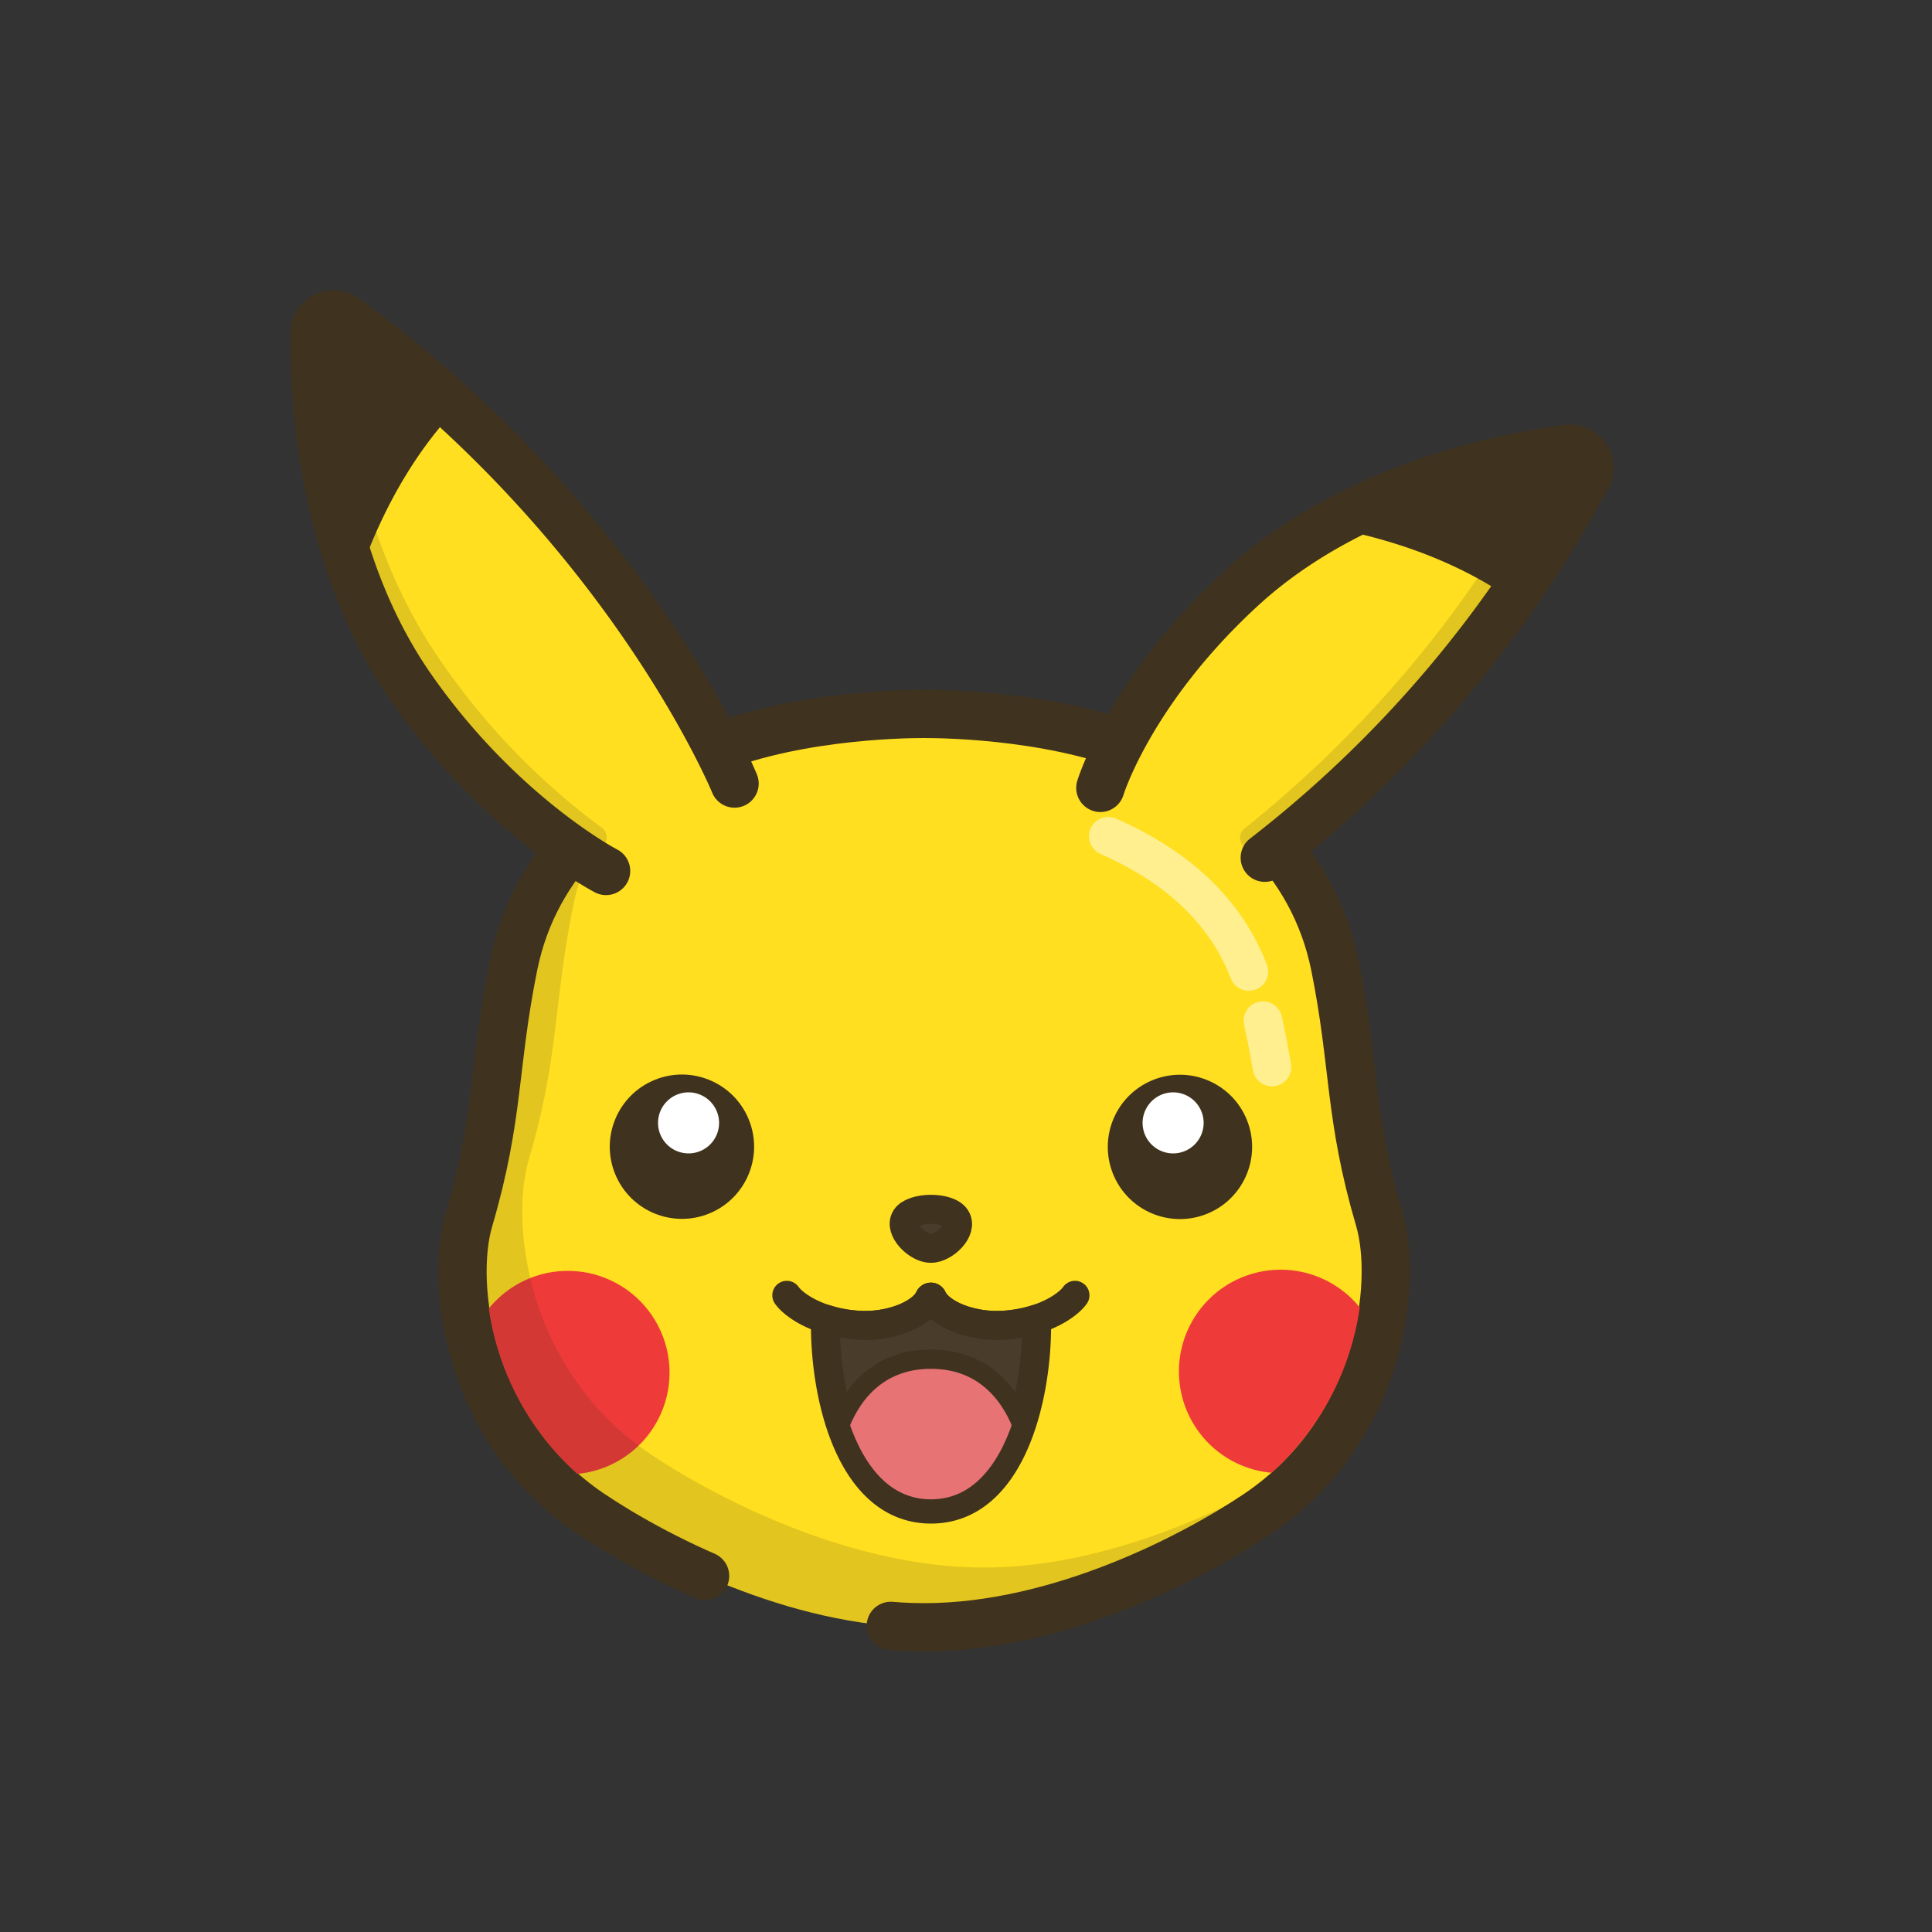 <svg id="Livello_1" data-name="Livello 1" xmlns="http://www.w3.org/2000/svg" viewBox="-30 -30 200 200">
  <rect x="-30" y="-30" width="200" height="200" fill="#333333" stroke="none"/>
  <g>
    <path d="M144.51,125.76c-3.17-10.79-2.51-15.88-4.59-26.23-2.27-11.23-10.57-17.72-18.77-21.62-9-4.28-21.38-4.47-23.76-4.47s-14.76.19-23.75,4.47c-8.2,3.9-16.51,10.39-18.77,21.62-2.09,10.35-1.43,15.44-4.59,26.23-2,6.7-.15,21.9,12.6,30.49C69.45,160.67,83.42,168,97.39,168s27.94-7.32,34.51-11.74C144.65,147.66,146.47,132.46,144.51,125.76Z" transform="translate(-31.72 -29.54)" style="fill: #ffdf1f;stroke: #3f321f;stroke-linecap: round;stroke-miterlimit: 10;stroke-width: 5px;stroke-dasharray: 210,10,0,10,1000"/>
    <g>
      <g>
        <circle cx="72.31" cy="118.25" r="7.47" transform="translate(-71.79 7.58) rotate(-22.73)" style="fill: #3f321f"/>
        <path d="M76.16,115.78A3.16,3.16,0,1,1,73,112.62,3.17,3.17,0,0,1,76.16,115.78Z" transform="translate(-31.72 -29.54)" style="fill: #fff"/>
      </g>
      <g>
        <circle cx="123.88" cy="118.25" r="7.47" transform="translate(-67.03 25.55) rotate(-22.02)" style="fill: #3f321f"/>
        <path d="M120,115.78a3.16,3.16,0,1,0,3.16-3.16A3.17,3.17,0,0,0,120,115.78Z" transform="translate(-31.72 -29.54)" style="fill: #fff"/>
      </g>
    </g>
    <g>
      <g>
        <g>
          <path d="M83.17,133.63c.65.94,3.08,2.75,7.18,3.08,3.48.29,6.85-1.14,7.59-2.8a.16.16,0,0,1,.29,0c.74,1.66,4.12,3.09,7.6,2.8,4.1-.33,6.52-2.14,7.17-3.08" transform="translate(-31.72 -29.54)" style="fill: none;stroke: #3f321f;stroke-linecap: round;stroke-linejoin: round;stroke-width: 3px"/>
          <path d="M98.09,129.83" transform="translate(-31.72 -29.54)" style="fill: none;stroke: #2a2b2d;stroke-linecap: round;stroke-miterlimit: 10;stroke-width: 3px"/>
        </g>
        <path d="M98.08,128.77c-1.39,0-3.34-1.94-2.6-3.13s4.41-1.25,5.19,0S99.47,128.77,98.08,128.77Z" transform="translate(-31.72 -29.54)" style="fill: #493c2a;stroke: #3f321f;stroke-linejoin: round;stroke-width: 3px"/>
      </g>
      <g>
        <path d="M105.83,136.71c-3.48.29-6.86-1.14-7.6-2.8a.16.16,0,0,0-.29,0c-.74,1.66-4.11,3.09-7.59,2.8a13.28,13.28,0,0,1-3.18-.62c0,.22,0,.44,0,.67,0,7.72,2.76,19,10.93,19s10.93-11.27,10.93-19c0-.23,0-.45,0-.67A13.29,13.29,0,0,1,105.83,136.71Z" transform="translate(-31.72 -29.54)" style="fill: #493c2a;stroke: #3f321f;stroke-linejoin: round;stroke-width: 3px"/>
        <path d="M98.09,129.83" transform="translate(-31.72 -29.54)" style="fill: none;stroke: #2a2b2d;stroke-linecap: round;stroke-linejoin: round;stroke-width: 3px"/>
      </g>
      <path d="M98.09,140.24c-5.08,0-8,3.15-9.44,6.81,1.61,4.79,4.58,8.7,9.44,8.7s7.82-3.91,9.43-8.7C106.08,143.4,103.16,140.24,98.09,140.24Z" transform="translate(-31.72 -29.54)" style="fill: #e77374;stroke: #3f321f;stroke-linejoin: round;stroke-width: 2px"/>
    </g>
    <g>
      <path d="M133.36,152a10.53,10.53,0,1,1,9.12-17.11A28.41,28.41,0,0,1,133.36,152Z" transform="translate(-31.72 -29.54)" style="fill: #ef3a3a"/>
      <path d="M61.44,152.08A28.43,28.43,0,0,1,52.32,135a10.53,10.53,0,1,1,9.12,17.12Z" transform="translate(-31.72 -29.54)" style="fill: #ef3a3a"/>
    </g>
    <g>
      <path d="M132.65,88.33a123.75,123.75,0,0,0,33.48-39.67A2,2,0,0,0,164,46c-7,.93-22.54,4.07-33.81,14.46-11.51,10.6-14.56,20.64-14.56,20.64" transform="translate(-31.72 -29.54)" style="fill: #ffdf1f;stroke: #3f321f;stroke-linecap: round;stroke-miterlimit: 10;stroke-width: 5px"/>
      <path d="M164,46l-1.49.22-.51,1A120.17,120.17,0,0,1,130.56,85.3a1.23,1.23,0,0,0,.2,2.06l1.89,1a123.75,123.75,0,0,0,33.48-39.67A2,2,0,0,0,164,46Z" transform="translate(-31.72 -29.54)" style="fill: #3f321f;opacity: 0.15"/>
      <path d="M166.13,48.67a122.11,122.11,0,0,1-7.94,12.92c-3.37-2.38-9.62-5.81-19.18-7.5A71,71,0,0,1,164,46,2,2,0,0,1,166.13,48.67Z" transform="translate(-31.72 -29.54)" style="fill: #3f321f"/>
    </g>
    <g>
      <path d="M77.76,80.65s-11-26.87-40.5-48.3a2,2,0,0,0-3,1.75c-.06,7.25.94,23.54,10,36.6,9.28,13.33,20.2,19,20.2,19" transform="translate(-31.72 -29.54)" style="fill: #ffdf1f;stroke: #3f321f;stroke-linecap: round;stroke-miterlimit: 10;stroke-width: 5px"/>
      <path d="M37.17,32.32A120.76,120.76,0,0,1,48.82,42c-2.84,3-7.13,8.68-10.19,17.9A71.11,71.11,0,0,1,34.25,34,2,2,0,0,1,37.17,32.32Z" transform="translate(-31.72 -29.54)" style="fill: #3f321f"/>
      <path d="M47.12,67.64C38.9,55.62,37,41,36.62,32.06a2,2,0,0,0-2.37,2c-.1,7.05.77,22.89,9.42,35.54C52.51,82.5,63,88,63,88L64,87.21a1.22,1.22,0,0,0,0-2A72.15,72.15,0,0,1,47.12,67.64Z" transform="translate(-31.72 -29.54)" style="fill: #3f321f;opacity: 0.15"/>
    </g>
    <g style="opacity: 0.5">
      <path d="M131,100.11c-2.82-7.28-8.76-11.45-14.55-14" transform="translate(-31.72 -29.54)" style="fill: none;stroke: #fff;stroke-linecap: round;stroke-miterlimit: 10;stroke-width: 4px"/>
      <path d="M133.39,110c-.26-1.49-.54-3.06-.93-4.8" transform="translate(-31.72 -29.54)" style="fill: none;stroke: #fff;stroke-linecap: round;stroke-miterlimit: 10;stroke-width: 4px"/>
    </g>
    <path d="M97.39,160.11" transform="translate(-31.72 -29.54)" style="fill: none;stroke: #2a2b2d;stroke-miterlimit: 10;stroke-width: 5px"/>
    <path d="M138.09,150.07c-6.58,4.42-20.55,11.74-34.52,11.74s-27.93-7.32-34.51-11.74c-12.75-8.59-14.57-23.79-12.6-30.49,3.17-10.79,2.5-15.88,4.59-26.23a27.2,27.2,0,0,1,1.73-5.5c-.26-.14-.81-.46-1.59-1a26.74,26.74,0,0,0-6.32,12.64c-2.09,10.35-1.43,15.44-4.59,26.23-2,6.7-.15,21.9,12.6,30.49C69.45,160.67,83.42,168,97.39,168s27.94-7.32,34.51-11.74a29.07,29.07,0,0,0,7.26-6.94C138.81,149.57,138.45,149.82,138.09,150.07Z" transform="translate(-31.72 -29.54)" style="fill: #3f321f;opacity: 0.15"/>
  </g>
</svg>
